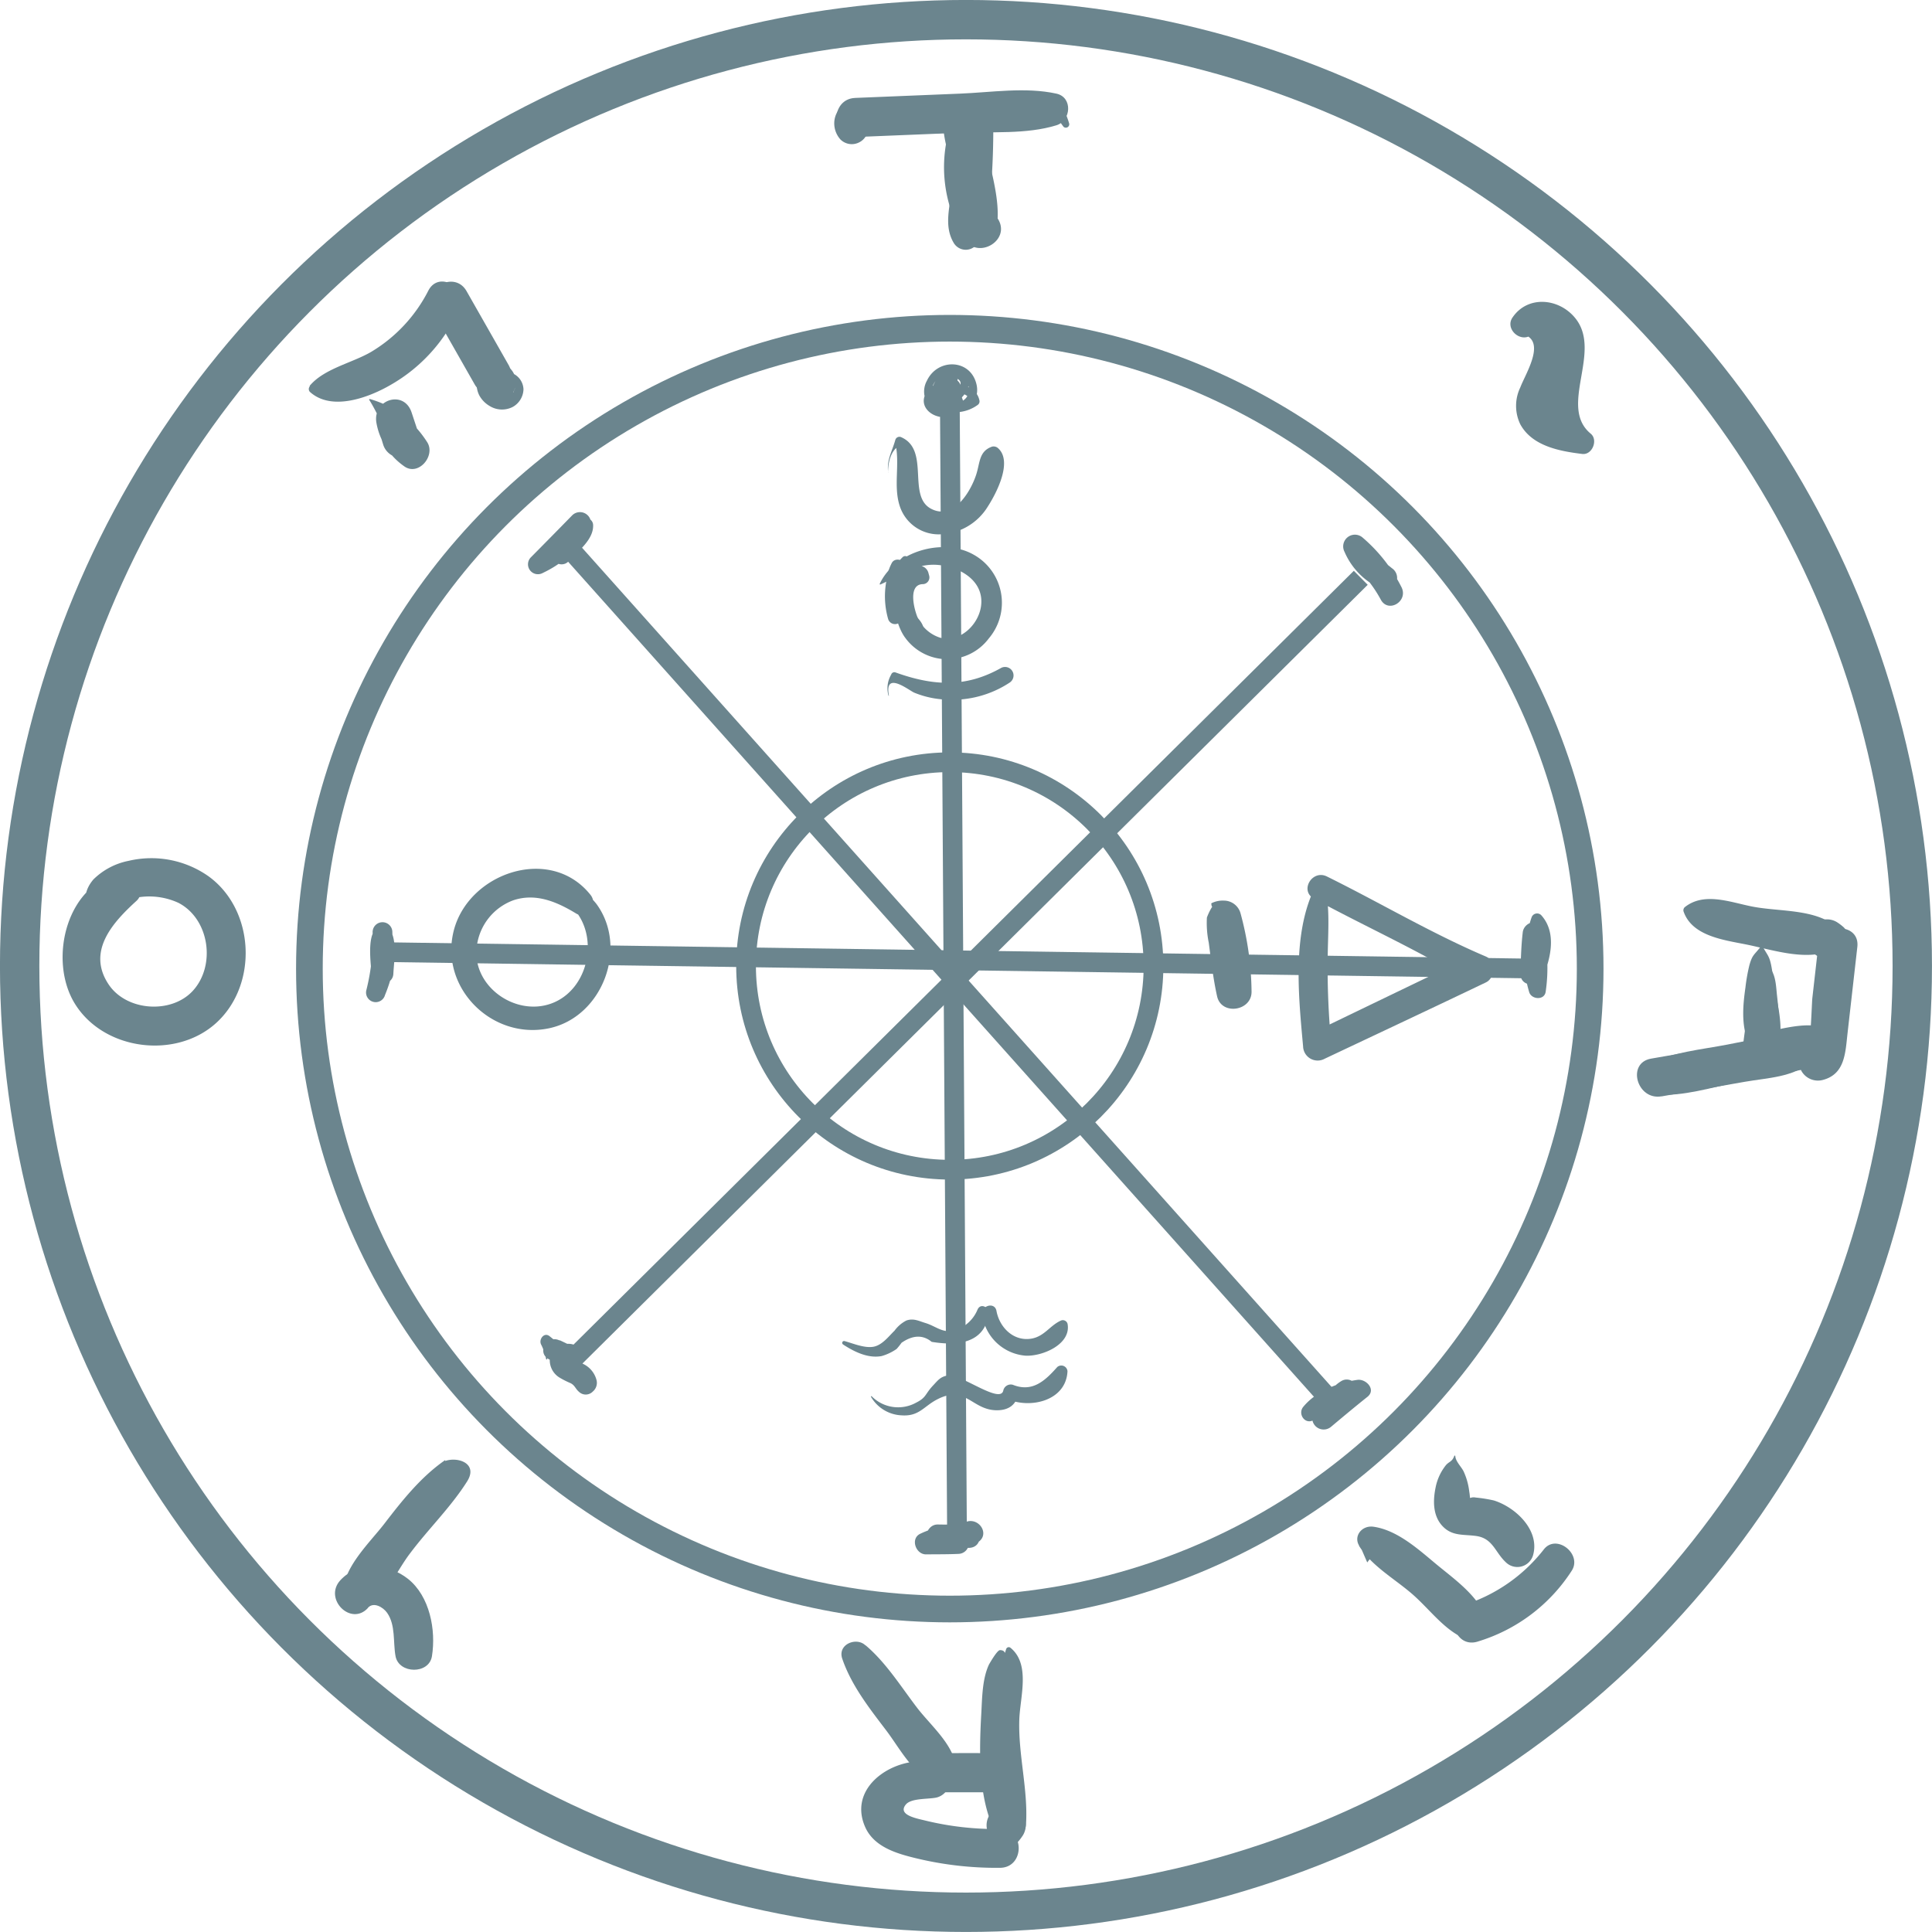 <svg id="Layer_1" data-name="Layer 1" xmlns="http://www.w3.org/2000/svg" viewBox="0 0 311.53 311.53"><defs><style>.cls-1,.cls-2,.cls-3{fill:none;stroke:#6b858e;stroke-miterlimit:10;}.cls-1{stroke-width:6.35px;}.cls-2{stroke-width:4.3px;}.cls-3{stroke-width:3.18px;}.cls-4{fill:#6b858e;}</style></defs><title>WheelOf-wheel-of-fortune</title><circle class="cls-1" cx="155.76" cy="155.76" r="152.59"/><circle class="cls-2" cx="153.15" cy="156.19" r="103.26"/><circle class="cls-3" cx="153.15" cy="155.76" r="32.85"/><line class="cls-3" x1="91.32" y1="87.87" x2="215.19" y2="226.56"/><line class="cls-3" x1="219.42" y1="93.17" x2="92.38" y2="219.15"/><line class="cls-3" x1="60.61" y1="153.51" x2="248.01" y2="156.19"/><line class="cls-3" x1="153.15" y1="63.52" x2="154.31" y2="246.68"/><path class="cls-4" d="M399.8,241.34c0.49-1.92,3.73-1.8,4.13.11l0.3-.75a4.81,4.81,0,0,1-3.59.94c-0.94-.13-2.81-0.72-3-1.82-0.32-1.52,1.57-3.11,2.89-3.29a2.84,2.84,0,0,1,3,2.66c0.3,3-4.68,3.21-4.64.5,0-1.15,1.66-2.6,2.85-2,0.89,0.43.35,1.54-.12,2.06a2.14,2.14,0,0,1-2.32.63l0.49,0.64-0.25-2.59-1,.57a5,5,0,0,1,2.34,2c0.6,1.13-.49,1.59-1.56,1.57s-2.05-.7-1.59-1.8a1.84,1.84,0,0,1,.91-0.91,1.25,1.25,0,0,1,.58-0.18,1.28,1.28,0,0,1,.88.35,0.66,0.66,0,0,0,0-1.32,1.41,1.41,0,0,0-1.25,2,1.29,1.29,0,0,0,2.26-.29,1.62,1.62,0,0,0-1.43-2.08,3.09,3.09,0,0,0-2.91,1.4c-1.66,2.45,1.18,4.59,3.56,4,1-.24,2.34-1,2.32-2.13,0-1.58-2.2-3.18-3.43-3.75a0.67,0.67,0,0,0-1,.57l0.25,2.59a0.69,0.69,0,0,0,.49.64c3.42,1.15,6.75-4.61,2.83-5.32-3.23-.58-5.83,3.74-2.93,5.86,2.73,2,6.7-.14,5.93-3.6-0.93-4.18-6.26-4.32-8-.66a3.6,3.6,0,0,0-.35,2.65,4.81,4.81,0,0,0,2.33,1.9,6.19,6.19,0,0,0,6.18-.61,0.7,0.7,0,0,0,.3-0.75c-0.67-3.2-5.88-3.26-6.68-.11a0.66,0.66,0,0,0,1.28.35h0Z" transform="translate(-247.32 -176.57)"/><path class="cls-4" d="M400.06,241q-0.49.27-.15,0.35a1,1,0,0,1-.42.26,3.56,3.56,0,0,1-.89.22l0.64,0.17a1.91,1.91,0,0,1-.69-2l-0.81.46a2.31,2.31,0,0,0,2.72-2.8l-0.64.84c1.52,0,1.54,3.05,0,3.07a0.66,0.66,0,0,0,0,1.32c2.82,0.16,3.77-4.63,1-5.46s-4.59,3.92-2,5.21a0.66,0.66,0,0,0,.67-1.14c-1.33-.85-0.13-3.49,1.39-3.08a0.66,0.66,0,0,0,.35-1.28c-3-.81-5,3.84-2.4,5.5l0.67-1.14c-1.26-.62-0.43-3.28.94-2.79s0.65,2.93-.68,2.86v1.32c3.23,0,3.2-5.72,0-5.72a0.67,0.67,0,0,0-.64.84,1,1,0,0,1-1.09,1.17,0.67,0.67,0,0,0-.81.46,3.14,3.14,0,0,0,1,3.25c0.74,0.48,2.1-.1,2.6-0.76,1.31-1.76-2-3.19-2.18-1.17-0.09.84,1.23,0.84,1.32,0h0Z" transform="translate(-247.32 -176.57)"/><path class="cls-4" d="M465.12,266.13c0.78,0.79,1,2.13,1.76,3a24.42,24.42,0,0,0,3,2.43l1.9-3.26a8.58,8.58,0,0,1-4.4-4.54L464.43,266a21.15,21.15,0,0,1,5.56,7.29l3.34-2c-1.34-2.21-3.54-5.52-6.27-6a1.31,1.31,0,0,0-1.46,1.9,12.42,12.42,0,0,0,2.25,2.89,20.58,20.58,0,0,1,2.13,3.2c1.21,2.2,4.44.26,3.34-2a25.69,25.69,0,0,0-6.25-8,1.89,1.89,0,0,0-2.95,2.27,11.51,11.51,0,0,0,5.74,5.9,1.89,1.89,0,0,0,1.9-3.26,18.65,18.65,0,0,0-3-2.05c-1-.47-2.26-0.33-3.15-0.83a0.46,0.46,0,0,0-.56.72h0Z" transform="translate(-247.32 -176.57)"/><path class="cls-4" d="M494.3,329a15.62,15.62,0,0,1,.71-2.67,0.73,0.73,0,0,0-1.41-.39,20.42,20.42,0,0,0,.29,10.58c0.34,1.22,2.43,1.4,2.66,0a26.56,26.56,0,0,0-.44-10.06c-0.42-2-3.05-1.27-3.25.44-0.26,2.2-.31,4.42-0.37,6.63s2.93,2.33,3.67.5c1.27-3.17,2.15-7.16-.33-9.9a0.94,0.94,0,0,0-1.56.41c-1,2.77-.61,5.69-1.72,8.5l3.67,0.5c0-2.21.1-4.42-.05-6.63l-3.25.44a17.18,17.18,0,0,1,.92,8.81l2.71-.37a30.29,30.29,0,0,1-1.51-9.65l-1.44.19a15.51,15.51,0,0,1,.62,2.66s0.07,0.06.07,0h0Z" transform="translate(-247.32 -176.57)"/><path class="cls-4" d="M459.34,405.81c2.12-1.36,3.83-3.23,5.91-4.65L464,399.93c-0.91,1.21-3.39,3.68-5.16,3.11l0.33,2.51c2.38-1.57,4.57-2.92,7.48-3.24l-0.83-3.06c-2,1.53-4,3-6.09,4.48l2.24,2.9c1.41-1.69,3.4-3.45,4.13-5.55a1.67,1.67,0,0,0-2.42-1.86c-1.77,1-3,3.22-4.32,4.79a1.85,1.85,0,0,0,2.61,2.61c1.93-1.62,3.86-3.23,5.84-4.81,1.46-1.16-.21-2.93-1.6-2.74-3.16.43-6.62,1.81-8.71,4.31-1,1.14.24,3,1.66,2.16,1.24-.74,2.67-0.86,3.88-1.76a8.3,8.3,0,0,0,2.49-3,0.9,0.9,0,0,0-1.4-1.08c-1.91,1.77-3.91,3.46-5,5.87a0.14,0.14,0,0,0,.19.19h0Z" transform="translate(-247.32 -176.57)"/><path class="cls-4" d="M396.7,424.91a10.68,10.68,0,0,1,3.92,1.72l1.22-2.93c-1.74-.09-3.49-0.06-5.23-0.08l0.91,3.34a11.67,11.67,0,0,1,6-.81v-3.69l-5-.07c-2.06,0-2.65,3.38-.5,3.7s4.79,0.39,6.86-.76,0.57-3.84-1.46-3.46a15.2,15.2,0,0,1-4.9.52v3.77h5c2.41,0,2.33-3.48,0-3.69a15.23,15.23,0,0,0-7.78,1.4c-1.68.76-.77,3.36,0.91,3.34s3.49,0,5.23-.08a1.73,1.73,0,0,0,.46-3.38,6.89,6.89,0,0,0-5.74,0,0.63,0.63,0,0,0,.15,1.13h0Z" transform="translate(-247.32 -176.57)"/><path class="cls-4" d="M335.54,395.74a9.41,9.41,0,0,1,.71-2.38h-1.69a36.32,36.32,0,0,0,4.23,5.75c1.06,1.28,2.87-.13,2.58-1.5a7.29,7.29,0,0,0-3.81-4.89c-2-1-3.75,1.89-1.78,3,0.89,0.52,1.82,1,2.73,1.49a1.86,1.86,0,0,0,2.76-1.58c0.24-3.06-4.26-3.06-5.18-.62a3.28,3.28,0,0,0,1.5,3.72,13.89,13.89,0,0,0,1.73.87c0.72,0.37.76,0.88,1.36,1.4a1.58,1.58,0,0,0,2.18,0l0.18-.17a1.82,1.82,0,0,0,.46-1.76,4,4,0,0,0-2.14-2.57,6.4,6.4,0,0,0-1.41-.66c-0.54-.12-0.25-0.71-0.6.36q0.08,0.59-.34.65-0.94.34-1.4-1.22l2.76-1.58c-0.93-.46-1.86-0.94-2.8-1.37l-1.36,3.22a3.29,3.29,0,0,1,2.19,2.49l2.58-1.5A35.83,35.83,0,0,0,335.9,392c-0.87-.64-1.72.55-1.34,1.34a9.12,9.12,0,0,1,.82,2.38,0.09,0.09,0,0,0,.17,0h0Z" transform="translate(-247.32 -176.57)"/><path class="cls-4" d="M310.08,326.83c-1.32,2.93-2.14,6.07-3.49,9l2.81,1.19a33.88,33.88,0,0,0,1.18-10.28,1.59,1.59,0,0,0-3.17,0c0,2.23-.13,4.45-0.2,6.68h3.55c0.05-1.56,1-7.46-1.78-7.46s-1.83,5.88-1.78,7.46c0.07,2.28,3.62,2.29,3.55,0s-0.17-4.45-.18-6.68h-3.17a33.85,33.85,0,0,1-1,9.46,1.54,1.54,0,0,0,3,.82c1.35-3.3,2.07-6.74.95-10.17a0.15,0.15,0,0,0-.27,0h0Z" transform="translate(-247.32 -176.57)"/><path class="cls-4" d="M339.62,262.85c-1.36.08-2,.77-3.07,1.54a18.24,18.24,0,0,1-3.31,1.86l1.93,2.5q3.48-3.28,7-6.56L339.34,260c-1.08,1.59-2.13,3.2-3.19,4.81s1.47,3.77,2.89,2.23,4-3.43,3.92-5.79a1.15,1.15,0,0,0-1.14-1.14c-2.39.16-3.91,2.67-5.39,4.33l2.89,2.23c1-1.62,2.07-3.24,3.07-4.87a1.78,1.78,0,0,0-2.79-2.15q-3.34,3.42-6.71,6.82a1.6,1.6,0,0,0,1.93,2.5c2.09-1,5.48-3,5.24-5.68a0.48,0.48,0,0,0-.47-0.47h0Z" transform="translate(-247.32 -176.57)"/><path class="cls-4" d="M323.74,322.65c3.86-4,12.33-3.59,16.05.44,4.22,4.56,2.43,13.08-3.54,15.28s-13.12-3-12-9.52a9.09,9.09,0,0,1,5.81-7.1c3.65-1.24,7.06.24,10.16,2.12,2,1.21,3.59-1.4,2.32-3-6.48-8.14-19.74-3.53-22.07,5.83-2.28,9.15,6.18,17.6,15.37,15.68,8.61-1.8,12.86-13,7.64-20.07a13.14,13.14,0,0,0-9.9-4.91c-4.24-.15-7.29,2-9.82,5.21,0,0,0,.06,0,0h0Z" transform="translate(-247.32 -176.57)"/><path class="cls-4" d="M390.51,252.79c0-1.62.42-3.78,2.14-4.51l-1-.41c0.88,3.47-.38,7.13.82,10.5a6.6,6.6,0,0,0,6.65,4.35,9.38,9.38,0,0,0,7.5-4.5c1.41-2.19,4-7.22,1.66-9.36a1.07,1.07,0,0,0-1-.27c-2.11.75-1.92,2.55-2.54,4.48-0.86,2.68-3.61,7.4-7.22,5.57-4-2-.19-9.44-4.83-11.55a0.69,0.69,0,0,0-1,.41c-0.56,2-1.39,3.1-1.16,5.28a0,0,0,0,0,0,0h0Z" transform="translate(-247.32 -176.57)"/><path class="cls-4" d="M389.28,270.82c3.24-1.45,5.76-3.56,9.54-3.13,3.53,0.4,7.27,2.68,6.68,6.69-0.45,3-3.45,5.88-6.64,5a6,6,0,0,1-3.32-2.71c-0.62-1-2.11-5.89.61-5.91a1.08,1.08,0,0,0,1-1.35l-0.14-.52a1.54,1.54,0,0,0-1.43-1.09c-6-.66-4.47,8.79-2.28,11.63a8.37,8.37,0,0,0,13.45.1A8.88,8.88,0,0,0,404.3,266c-4.94-2.79-12.69-.53-15.13,4.72a0.08,0.08,0,0,0,.1.1h0Z" transform="translate(-247.32 -176.57)"/><path class="cls-4" d="M393.09,268.34a6.38,6.38,0,0,0,.1,6.66l0.67-.67a4.69,4.69,0,0,1-.21-7.16l-0.92-.54a14.37,14.37,0,0,0-1.1,6.62c0.2,1.46,1.13,3.93,3,3.7a0.4,0.4,0,0,0,.34-0.6,14.87,14.87,0,0,0-1.33-1.59,5.16,5.16,0,0,1-.71-2.64,14.16,14.16,0,0,1,.89-5.2,0.56,0.56,0,0,0-.92-0.54,5.74,5.74,0,0,0,.5,8.79,0.49,0.49,0,0,0,.67-0.67,7.11,7.11,0,0,1-.51-6,0.24,0.24,0,0,0-.43-0.18h0Z" transform="translate(-247.32 -176.57)"/><path class="cls-4" d="M391.44,267.59l-0.18,0a0.07,0.07,0,0,0,0,.13c0.19,0-.51,3.09-0.55,3.52-0.14,1.58-.17,3.18-0.25,4.77l2.28-.31a11.85,11.85,0,0,1,.54-7.4c0.5-1.25-1.57-2.12-2.18-.92a8.23,8.23,0,0,0-.25,7c0.71,1.7,2.67,4.57,4.88,3.83a0.6,0.6,0,0,0,.35-0.86c-0.59-1.35-2.16-2.12-2.85-3.49a5.84,5.84,0,0,1-.06-5.28L391,267.7a13.3,13.3,0,0,0-.48,8.65,1.16,1.16,0,0,0,2.28-.31c0-2.55.33-5.09-.56-7.5-0.26-.71-0.36-1.12-0.78-0.88a0,0,0,0,0,0-.07h0Z" transform="translate(-247.32 -176.57)"/><path class="cls-4" d="M390.66,288.74c-0.8-4.11,3.23-.84,4.08-0.48a15.08,15.08,0,0,0,5.21,1.12,16.78,16.78,0,0,0,10.2-2.76,1.37,1.37,0,0,0-1.38-2.36c-5.75,3.25-11,2.92-17.1.72a0.54,0.54,0,0,0-.65.37,4.36,4.36,0,0,0-.43,3.4,0,0,0,0,0,.07,0h0Z" transform="translate(-247.32 -176.57)"/><path class="cls-4" d="M442.87,322.64a9.33,9.33,0,0,0-.94,1.88,15.8,15.8,0,0,0,.3,4.06c0.38,2.88.71,5.8,1.34,8.63,0.69,3.14,5.6,2.41,5.56-.75a49.6,49.6,0,0,0-1.79-12.67,2.79,2.79,0,0,0-2.65-2,4.06,4.06,0,0,0-2,.41,0.12,0.12,0,0,0-.05.13l0.06,0.35c0,0.09.14,0.06,0.15,0h0Z" transform="translate(-247.32 -176.57)"/><path class="cls-4" d="M460.37,317.85c-4.9,7.61-3.72,18.75-2.93,27.44a2.35,2.35,0,0,0,3.48,2c8.68-4.1,17.38-8.18,26-12.31,1.53-.73,1.63-3.47,0-4.17-8.77-3.73-17.09-8.69-25.64-12.91-2.37-1.17-4.45,2.29-2.09,3.58,8.36,4.55,17.2,8.48,25.29,13.5v-4.17c-8.66,4.14-17.3,8.32-25.94,12.49l3.48,2a129.47,129.47,0,0,1-.61-14.61c0.07-4.52.45-8.43-.77-12.78a0.18,0.18,0,0,0-.32,0h0Z" transform="translate(-247.32 -176.57)"/><path class="cls-4" d="M383.3,393.39c1.77,1.15,4,2.26,6.19,1.84a8.08,8.08,0,0,0,2.4-1.14q0.42-.46.8-1,2.74-1.89,4.86-.15c3.79,0.63,8.51.45,9.19-4.51,0.13-1-1.22-1.82-1.77-.75a5.85,5.85,0,0,1-3.5,3.35c-2.07.68-3.17-.62-5-1.15-1-.31-1.86-0.78-3-0.38a5.39,5.39,0,0,0-1.91,1.64c-0.93.89-2,2.37-3.46,2.6s-3.31-.58-4.62-0.93a0.3,0.3,0,0,0-.23.54h0Z" transform="translate(-247.32 -176.57)"/><path class="cls-4" d="M405.7,388.58a7.67,7.67,0,0,0,7,6.59c2.7,0.13,7.38-1.83,6.76-5.14a0.79,0.79,0,0,0-1-.55c-1.82.77-2.69,2.57-4.82,2.94-2.88.49-5.15-1.8-5.64-4.46-0.28-1.54-2.55-.86-2.32.64h0Z" transform="translate(-247.32 -176.57)"/><path class="cls-4" d="M387.76,401.79a6,6,0,0,0,4.93,3c2.81,0.2,3.55-1.41,5.67-2.53,4.6-2.44,5.64,1.6,9.55,1.71,1.86,0.05,3.22-.73,3.58-2.58l-1.82.74c3.74,1.67,9.55.35,9.78-4.45a1,1,0,0,0-1.65-.68c-1.94,2.19-4,4.14-7.17,2.86a1.24,1.24,0,0,0-1.52.87c-0.38,2.39-6.95-2.72-8.93-2.38-1.23.21-1.6,0.77-2.4,1.62-1.34,1.42-1.05,1.92-2.71,2.76a6,6,0,0,1-7.18-1,0.07,0.07,0,0,0-.12.09h0Z" transform="translate(-247.32 -176.57)"/><path class="cls-4" d="M387.28,197.2c0-.35-0.19.7,0,0.37,0,0,.07-0.26.07-0.26l-0.21.51a1.25,1.25,0,1,0-.29.37c-0.07.06-.73,0.45-0.31,0.27l-0.71.3,0.08,0a3,3,0,0,0,1.78-4.38,3,3,0,0,0-4.68-.6,3.64,3.64,0,0,0-1.17,2.67,3.89,3.89,0,0,0,1,2.61,2.59,2.59,0,0,0,2.86.54,2.63,2.63,0,0,0,1.61-2.39h0Z" transform="translate(-247.32 -176.57)"/><path class="cls-4" d="M385.21,198.67l16.87-.69c5.06-.21,10.72.29,15.59-1.21,2.37-.73,2.66-4.51,0-5.1-5-1.1-10.51-.2-15.59,0l-16.87.69c-4,.16-4.06,6.47,0,6.3h0Z" transform="translate(-247.32 -176.57)"/><path class="cls-4" d="M418,194.58a0,0,0,0,0,0,0,0,0,0,0,0,0,0h0Z" transform="translate(-247.32 -176.57)"/><path class="cls-4" d="M417.47,194.9a14.73,14.73,0,0,0,1.34,2.11,0.55,0.55,0,0,0,.91-0.53,15,15,0,0,0-.92-2.36c-0.38-.89-1.84-0.1-1.33.78h0Z" transform="translate(-247.32 -176.57)"/><path class="cls-4" d="M401.15,197.74l0.67-2.72-2.07-1.59c-1,3.45.27,6.85,1,10.25,0.8,3.74.66,7.79,2.22,11.28,1,2.16,4.26,1.39,4.83-.63,1.07-3.81-.24-8.51-1.09-12.29-0.81-3.62-1.77-7.2-4.89-9.45-1.46-1.05-2.93,1.41-1.42,2.43l0.65,2.72a0,0,0,0,0,.1,0h0Z" transform="translate(-247.32 -176.57)"/><path class="cls-4" d="M405.33,213.63a0,0,0,0,0,0,0,0,0,0,0,0,0,0h0Z" transform="translate(-247.32 -176.57)"/><path class="cls-4" d="M408.25,211.9a15.79,15.79,0,0,1-2.42-9.36c0.17-2.71,2.17-5.49.51-8a2.34,2.34,0,0,0-2.51-1l-0.7.1a3.15,3.15,0,0,0-2.2,2.2,22,22,0,0,0,1.88,19.23c2.1,3.46,7.56.3,5.44-3.18h0Z" transform="translate(-247.32 -176.57)"/><path class="cls-4" d="M401.17,195.62c0,3.68-.06,7.34-0.35,11-0.25,3.14-1.4,6.32.3,9.14a2.25,2.25,0,0,0,3.49.45c2.46-2.24,2.18-5.71,2.46-8.86,0.34-3.91.45-7.82,0.41-11.74s-6.35-4.06-6.3,0h0Z" transform="translate(-247.32 -176.57)"/><path class="cls-4" d="M403.22,214.69a0,0,0,0,0,0,0,0,0,0,0,0,0,0h0Z" transform="translate(-247.32 -176.57)"/><path class="cls-4" d="M492.09,229.37l-0.53.23c-0.36.15-.14,0.66,0.18,0.68,5.59,0.34,1.66,6.29.72,8.77a6.84,6.84,0,0,0,0,5.93c1.92,3.54,6.39,4.35,10,4.79,1.61,0.19,2.59-2.26,1.36-3.27-5.26-4.34,1.85-13.09-2.42-18.54-2.62-3.34-7.74-3.83-10.2-.18-1.21,1.79,1.15,4,2.9,2.9q3.48,1,2.32,3.83-0.3,1.18-.7,2.33a24.2,24.2,0,0,0-.92,3.44,7.81,7.81,0,0,0,1.25,6,2,2,0,0,0,3.41-2c-1.68-3.21-1.06-6.17-.66-9.57a1.48,1.48,0,0,0-2.5-1c-3.1,3.67-2.42,8.58-.25,12.6l3.41-2c-3.11-4.24,2.45-9.63.32-14.42-1.36-3.08-4.86-4.7-7.83-2.89l2.9,2.9c1.14-1.69,3,.49,3.41,1.23,0.88,1.5.51,3.36,0.29,5a42.07,42.07,0,0,0-.69,5.33c0,3,.82,5.82,3.24,7.72l1.36-3.27c-3.54-.37-8.09-1.39-7-6,0.67-2.78,2.64-4.88,2.1-7.92a4.29,4.29,0,0,0-3-3.52,3,3,0,0,0-1.92-.11c-1.71.71-.06,0.69-0.38,1.26a0.18,0.18,0,0,0-.24-0.24h0Z" transform="translate(-247.32 -176.57)"/><path class="cls-4" d="M306.88,241.08c1.87,3,3,6.46,4.54,9.63l4.37-3.37a5.85,5.85,0,0,1-2-3.47l-5.79.78,1.08,3.52a3,3,0,0,0,2.09,2.09,2.66,2.66,0,0,0,2.91-.77,3,3,0,0,0,.77-2.91l-1.16-3.5c-1.22-3.69-6.23-2.12-5.69,1.57a10.82,10.82,0,0,0,4.43,7.06c2.29,1.75,5.15-1.58,3.8-3.8a17.79,17.79,0,0,0-4.24-4.63,17.39,17.39,0,0,0-5-2.36,0.11,0.11,0,0,0-.13.16h0Z" transform="translate(-247.32 -176.57)"/><path class="cls-4" d="M299.55,237l-2.14,1.75a0.67,0.67,0,0,0-.13,1c3.51,3.2,9.53.91,13-1.1a26.41,26.41,0,0,0,11.1-12.28c1.53-3.33-3.28-6.28-5-2.92a24.41,24.41,0,0,1-9.23,9.87c-3.09,1.8-7.59,2.68-9.92,5.49l1.11,0.65,1.2-2.47a0,0,0,0,0,0,0h0Z" transform="translate(-247.32 -176.57)"/><path class="cls-4" d="M319.58,225.28a0,0,0,0,0,0,0,0,0,0,0,0,0,0h0Z" transform="translate(-247.32 -176.57)"/><path class="cls-4" d="M319.58,225.28a0,0,0,0,0,0,0,0,0,0,0,0,0,0h0Z" transform="translate(-247.32 -176.57)"/><path class="cls-4" d="M317.12,226.71l6.79,11.93a3.25,3.25,0,0,0,3.56,1.45,2.39,2.39,0,0,0,1.39-.81,3.25,3.25,0,0,0,.49-3.82l-6.79-11.93c-2-3.53-7.45-.35-5.44,3.18h0Z" transform="translate(-247.32 -176.57)"/><path class="cls-4" d="M324.69,236.64a3.88,3.88,0,0,0-.06,3.73,4.43,4.43,0,0,0,1.65,1.67,3.78,3.78,0,0,0,3.73.14,3.36,3.36,0,0,0,1.72-2.84,2.92,2.92,0,0,0-2-2.66,3,3,0,0,0-.93-0.11l0.77,0.1a7.06,7.06,0,0,0,1.1.65,3.35,3.35,0,0,0-1.41-.8,3.25,3.25,0,0,1-.38-0.12l0.75,0.32a1.88,1.88,0,0,1-.31-0.18l0.63,0.49a1.49,1.49,0,0,1-.24-0.24l0.49,0.64a0.85,0.85,0,0,1-.08-0.14L330.4,238a0.94,0.94,0,0,1-.06-0.23l0.11,0.84a0.6,0.6,0,0,1,0-.16l-0.11.84a0.65,0.65,0,0,1,.05-0.16l-0.32.75,0-.08a3.15,3.15,0,0,0-5.44-3.18h0Z" transform="translate(-247.32 -176.57)"/><path class="cls-4" d="M518.79,323.54c1.38,4,6.53,4.6,10.18,5.34,4.25,0.86,10.1,2.87,14.09.67a2.24,2.24,0,0,0,.45-3.49c-3.56-3-9.24-2.44-13.69-3.32-3.54-.7-7.73-2.38-10.85.12a0.69,0.69,0,0,0-.18.69h0Z" transform="translate(-247.32 -176.57)"/><path class="cls-4" d="M543.5,330.68a8.39,8.39,0,0,0,1.14-.87,2.66,2.66,0,0,0,0-3.69,8.35,8.35,0,0,0-1.14-.87,3.11,3.11,0,0,0-3.18,0,3.15,3.15,0,0,0,0,5.44,3.11,3.11,0,0,0,3.18,0h0Z" transform="translate(-247.32 -176.57)"/><path class="cls-4" d="M543,329.54a1.58,1.58,0,0,0,0-3.15,1.58,1.58,0,0,0,0,3.15h0Z" transform="translate(-247.32 -176.57)"/><path class="cls-4" d="M540.49,329.26l-0.94,8.3c-0.08.74-.28,7.42-0.64,7.63l2.32-.3c2.1,0.5-.49-0.15-0.41-0.15a4.41,4.41,0,0,0-1.48.06,2.87,2.87,0,0,0-1.69,4.16l0.18,0.36a3.06,3.06,0,0,0,3.41,1.39c3.62-.94,3.64-4.46,4-7.61l1.57-13.83c0.46-4-5.85-4-6.3,0h0Z" transform="translate(-247.32 -176.57)"/><path class="cls-4" d="M532.08,332.19c-1.8.93-2.07,3.65-2.46,5.42a74.49,74.49,0,0,0-1.36,8.7,3,3,0,0,0,3,3c3.24-.37,8.21-0.28,10.88-2.22a2.67,2.67,0,0,0-.63-4.81c-3.17-1.08-7.83.45-11.06,1.07l3.84,2.93a68.34,68.34,0,0,0-.43-9.18c-0.19-1.7-.18-3.89-1.72-4.94a0.09,0.09,0,0,0-.09,0h0Z" transform="translate(-247.32 -176.57)"/><path class="cls-4" d="M540.08,342.19L525.88,345c-4.29.83-8.86,1.21-12.8,3.15-2.54,1.25-1.06,4.75,1.33,4.92,4.35,0.32,8.88-1.17,13.14-2l14.19-2.76c4-.77,2.29-6.85-1.68-6.08h0Z" transform="translate(-247.32 -176.57)"/><path class="cls-4" d="M515.24,353.36L528.7,351c3.81-.66,7.56-0.7,10.63-3.15,1.44-1.15.44-3.3-1-3.79-3.64-1.25-7.61.22-11.31,0.87l-13.46,2.34c-4,.69-2.3,6.77,1.68,6.08h0Z" transform="translate(-247.32 -176.57)"/><path class="cls-4" d="M531.4,329c-1.23,1.63-1.48,1.39-2,3.22a28.9,28.9,0,0,0-.63,3.56c-0.41,2.88-.68,5.91.39,8.67a2.75,2.75,0,0,0,2.55,1.94,2.16,2.16,0,0,0,.7-0.09,2.77,2.77,0,0,0,1.94-2.55c0.3-2.67-.44-5.37-0.88-8-0.2-1.17-.32-2.37-0.55-3.53-0.34-1.66-.66-1.63-1.47-3.22a0,0,0,0,0-.06,0h0Z" transform="translate(-247.32 -176.57)"/><path class="cls-4" d="M261.16,324.75c1.5-1.92,4.22-2.35,6.52-3a11.26,11.26,0,0,1,8.41.4c5,2.58,6.08,10.09,2.32,14.19-3.47,3.77-10.66,3.28-13.55-1-3.63-5.39.69-10.07,4.47-13.51,1.58-1.44.44-4.79-1.87-4.51-9.32,1.11-12.56,14-8,21.2,4.7,7.46,16.24,8.89,22.72,3,6.8-6.19,6.23-18.23-1.22-23.64a16,16,0,0,0-12.91-2.5,11.13,11.13,0,0,0-5.67,3c-1.75,2.05-1.35,3.87-1.26,6.36a0.05,0.05,0,0,0,.08,0h0Z" transform="translate(-247.32 -176.57)"/><path class="cls-4" d="M267.7,320.56a0,0,0,0,0,0,0,0,0,0,0,0,0,0h0Z" transform="translate(-247.32 -176.57)"/><path class="cls-4" d="M318.59,416.06l0.52,0.31V412c-3.95,2.73-7,6.6-9.88,10.35-2.41,3.1-7,7.41-6.54,11.58a2.24,2.24,0,0,0,2.8,2.13c3.85-1.3,5.62-6,8-9.08,2.93-3.9,6.52-7.38,9.13-11.5,3-4.69-7.35-4.76-4.39,0-0.37-.6.25,0.52,0.39,0.6h0Z" transform="translate(-247.32 -176.57)"/><path class="cls-4" d="M306.65,435.82c0.9-1,2.44-.11,3.09.81,1.4,2,.94,4.73,1.36,7,0.54,2.87,5.4,2.95,5.87,0,0.68-4.23-.35-9.68-3.86-12.47-3.16-2.51-8-2.93-10.92.23-2.73,3,1.72,7.46,4.46,4.46h0Z" transform="translate(-247.32 -176.57)"/><path class="cls-4" d="M314.28,442.31a0,0,0,0,0,0,0,0,0,0,0,0,0,0h0Z" transform="translate(-247.32 -176.57)"/><path class="cls-4" d="M388.44,445.44l-1-2.6c-0.85-2.75-5.24-1.53-4.31,1.19,1.47,4.31,4.38,8,7.1,11.58,2.28,3,4.65,7.73,8.53,8.63a2.23,2.23,0,0,0,2.8-2.13c-0.16-4-4.06-7.16-6.37-10.18-2.61-3.41-5-7.28-8.31-10.07l0.35,2.71,1,1.05c0.11,0.14.31,0,.23-0.18h0Z" transform="translate(-247.32 -176.57)"/><path class="cls-4" d="M399,462.43a0,0,0,0,0,0,0,0,0,0,0,0,0,0h0Z" transform="translate(-247.32 -176.57)"/><path class="cls-4" d="M399,465.57h7c2,0,4.79-.64,4.79-3.15,0-2.33-2.54-3.11-4.42-3.15-2.44-.06-4.89,0-7.33,0-4.06,0-4.06,6.3,0,6.3h0Z" transform="translate(-247.32 -176.57)"/><path class="cls-4" d="M408.56,445.52c0.58-.9,1.55-2.88,0-2.87-0.5,0-1.88,2.54-1.73,2.24-1.14,2.33-1.14,5.53-1.28,8-0.34,6.06-.53,13.67,2.29,19.18,1.28,2.49,4.77,1.1,4.92-1.33,0.36-5.57-1.27-11.23-1.08-16.9,0.12-3.6,1.83-8.91-1.4-11.55a0.44,0.44,0,0,0-.72.19,29,29,0,0,1-1.11,3s0,0,0,0h0Z" transform="translate(-247.32 -176.57)"/><path class="cls-4" d="M406.85,472.48a8.39,8.39,0,0,0,.87,1.14,2.66,2.66,0,0,0,3.69,0,8.35,8.35,0,0,0,.87-1.14,3.11,3.11,0,0,0,0-3.18,3.15,3.15,0,0,0-5.44,0,3.11,3.11,0,0,0,0,3.18h0Z" transform="translate(-247.32 -176.57)"/><path class="cls-4" d="M408.56,471.49a48,48,0,0,1-12-1.35c-1.4-.35-4.55-0.89-3.19-2.58,0.88-1.09,3.67-.84,5-1.15a2.82,2.82,0,0,0,2-2,3.91,3.91,0,0,0,0-1.52,2.8,2.8,0,0,0-2-2c-5.89-1.68-14.62,3.33-11.54,10.29,1.41,3.18,5,4.25,8.08,5a55.07,55.07,0,0,0,13.63,1.57c4.05,0,4.06-6.32,0-6.3h0Z" transform="translate(-247.32 -176.57)"/><path class="cls-4" d="M467.77,428.53l1.5-2-2.83-.74c2,3.27,5.72,5.32,8.58,7.8s5.23,5.91,8.7,7.29c1.88,0.75,3.8-1.46,3.24-3.24-1.16-3.67-5.13-6.43-8-8.81s-6.29-5.53-10.18-6.08c-2-.28-3.49,1.81-2,3.45l1,2.3a0,0,0,0,0,0,0h0Z" transform="translate(-247.32 -176.57)"/><path class="cls-4" d="M484.74,439.64a1.58,1.58,0,0,0,0-3.15,1.58,1.58,0,0,0,0,3.15h0Z" transform="translate(-247.32 -176.57)"/><path class="cls-4" d="M485.62,441.26a27.46,27.46,0,0,0,15.14-11.42c1.72-2.67-2.44-6-4.48-3.46a26.45,26.45,0,0,1-12.33,8.8c-3.85,1.24-2.2,7.32,1.68,6.08h0Z" transform="translate(-247.32 -176.57)"/><path class="cls-4" d="M498.5,430.11a1.58,1.58,0,0,0,0-3.15,1.58,1.58,0,0,0,0,3.15h0Z" transform="translate(-247.32 -176.57)"/><path class="cls-4" d="M481.83,411.31c-0.37,1.05-.91.9-1.45,1.63a8.32,8.32,0,0,0-1.58,3.52c-0.41,2-.45,4.34.95,6,1.58,1.86,3.43,1.49,5.57,1.78,2.75,0.38,3.05,2.62,4.83,4.26a2.64,2.64,0,0,0,4.37-1.15c1.14-4-2.78-7.72-6.3-8.83a22.65,22.65,0,0,0-2.9-.47c-1.29-.23-0.81.72-1.09-1a10.77,10.77,0,0,0-.91-3.23c-0.39-.78-1.28-1.58-1.34-2.47a0.07,0.07,0,0,0-.15,0h0Z" transform="translate(-247.32 -176.57)"/></svg>